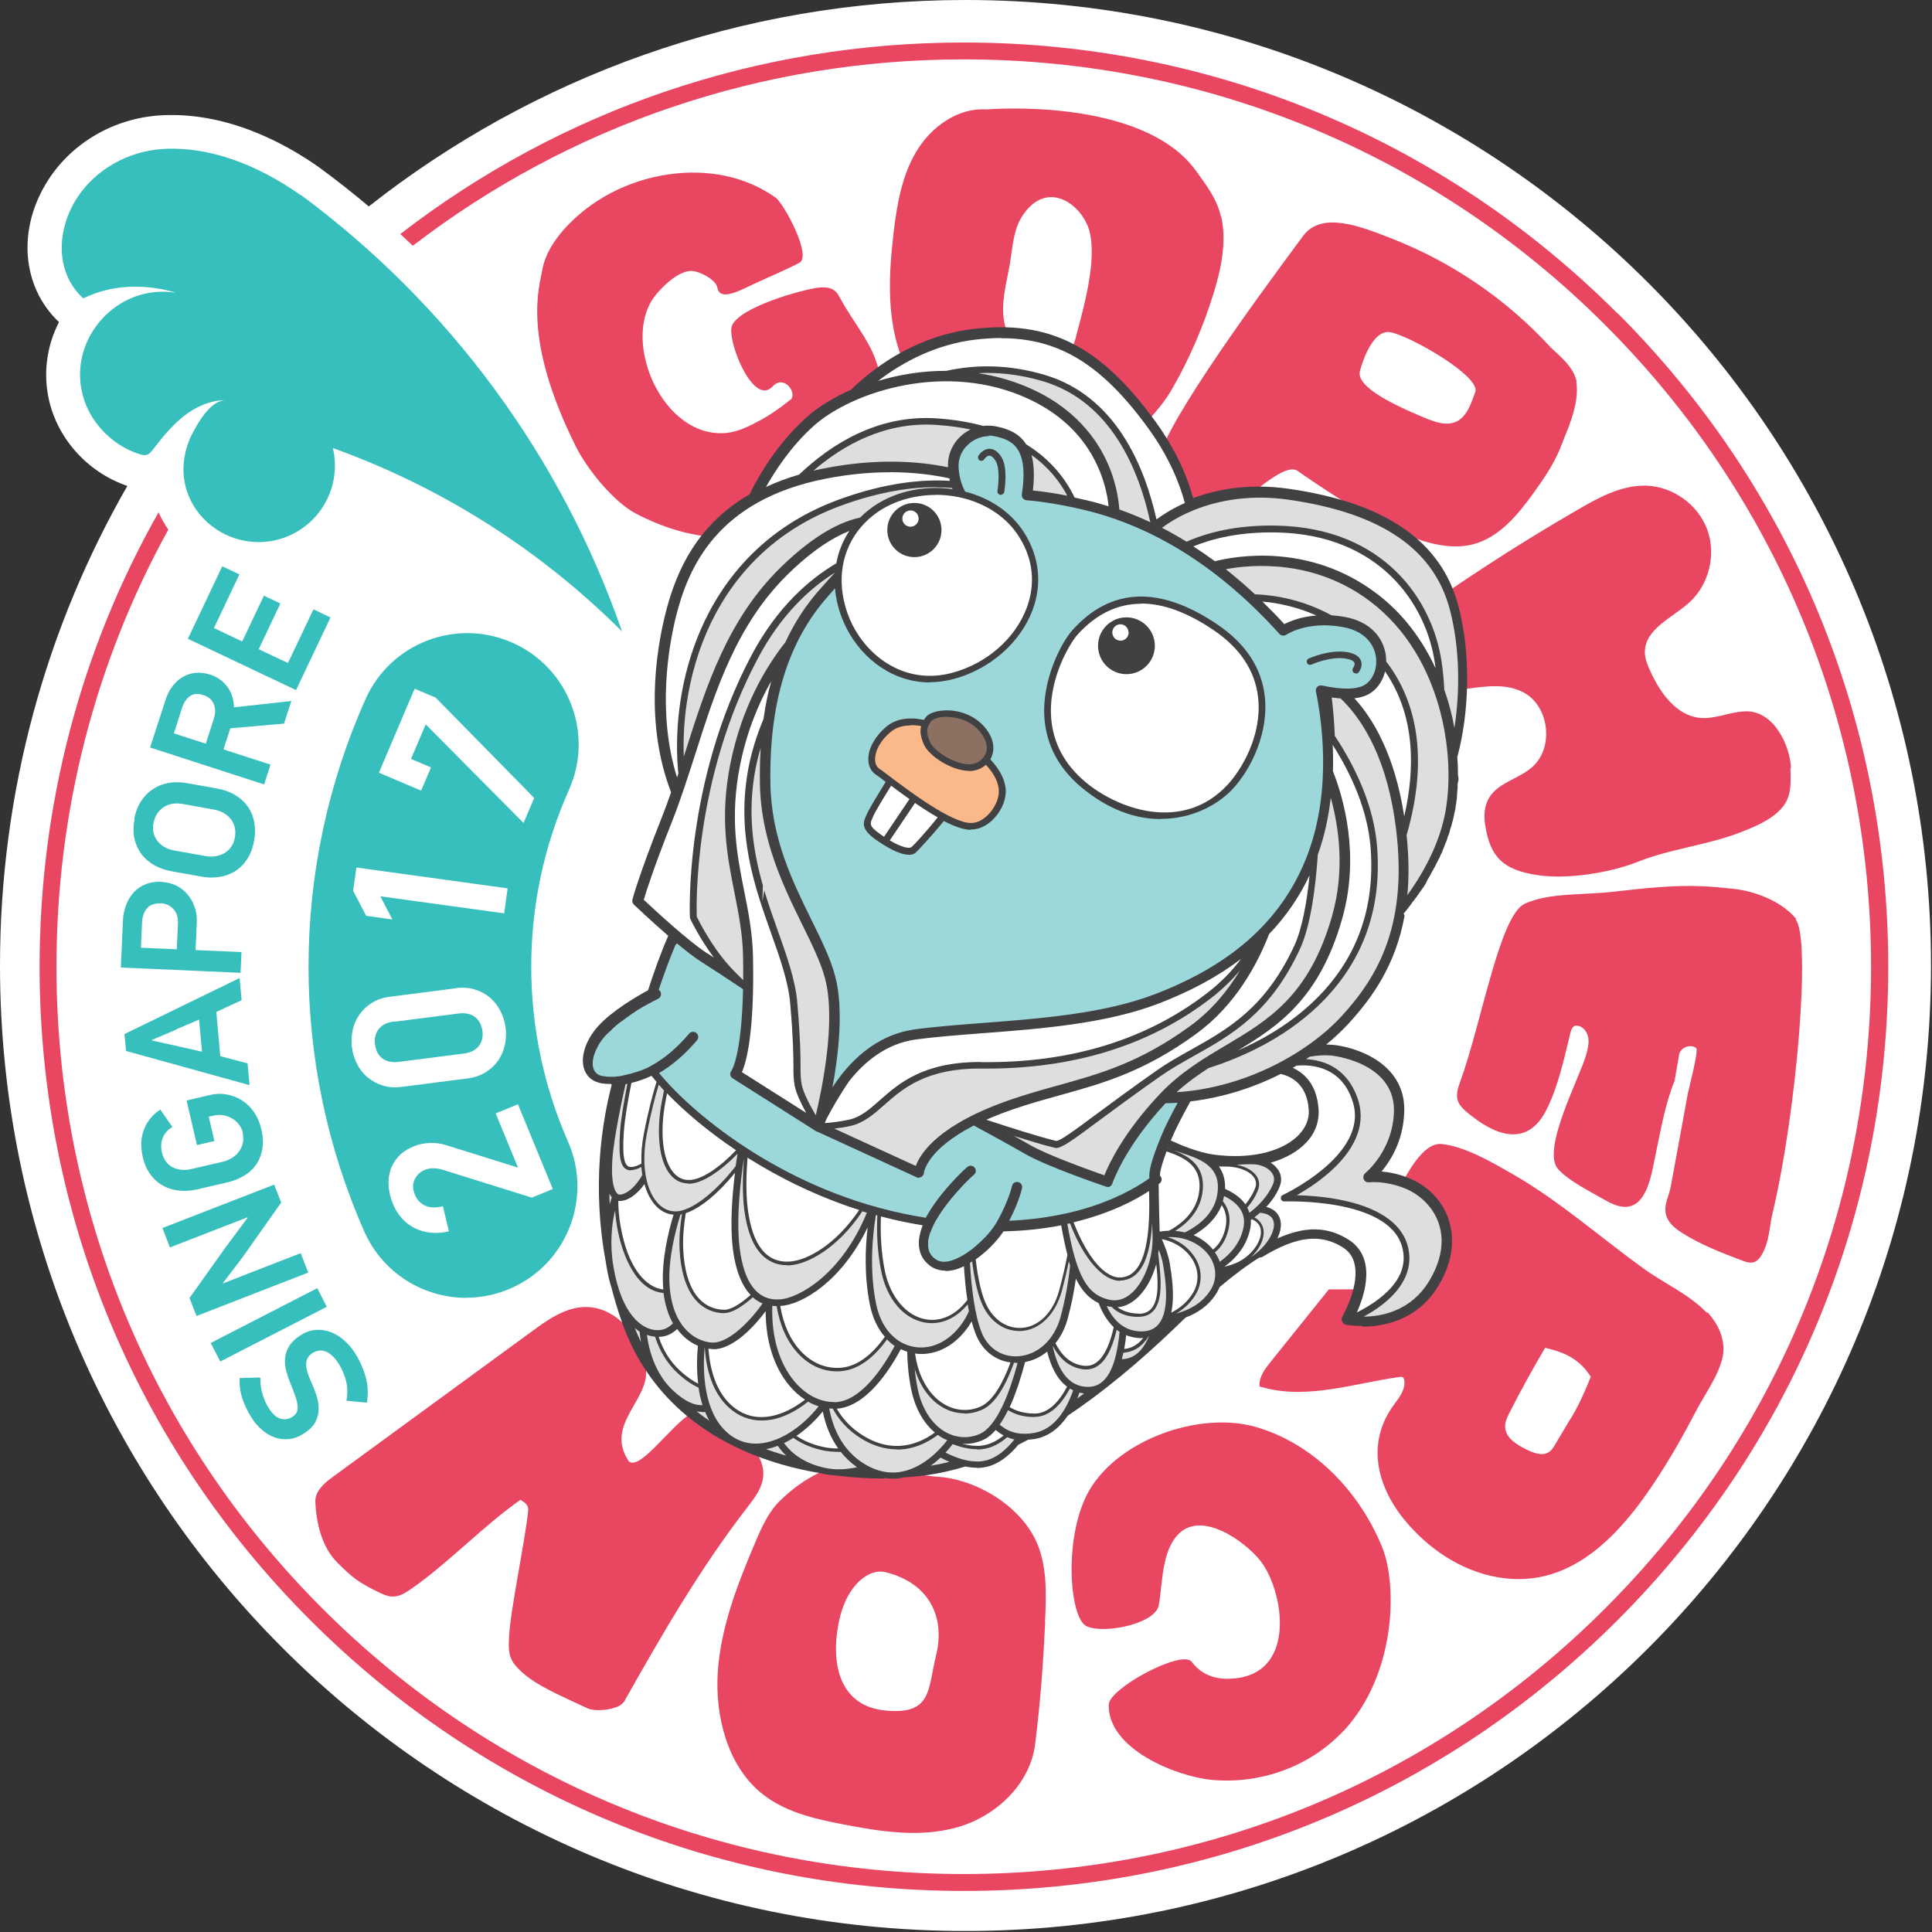 <svg xmlns="http://www.w3.org/2000/svg" fill-rule="evenodd" viewBox="0 0 2040 2040">
  <rect x="0" y="0" width="2040" height="2040" fill="#333333" stroke="none"/>
  <path fill="#fff" d="M389.38 217.98C562.8 81.45 781.63 0 1019.48 0c563.03 0 1019.46 456.43 1019.46 1019.47S1582.5 2038.94 1019.47 2038.94 0 1582.5 0 1019.47c0-184.3 48.9-357.2 134.46-506.4-43.1-14.6-75.87-52.02-83.77-95.75-4.8-26.5-.6-53.52 11.6-77.2-39.6-37.44-44.4-98.86-11.3-150.18 25.4-39.45 69.4-64.9 117.8-68.1 69-4.3 130.6 28.2 168.7 55.25l.5.4c17.6 12.9 34.7 26.4 51.3 40.4z"/>
  <path fill="#e94661" d="M1707.66 330.7c-184.32-184.3-429.4-285.82-690.05-285.82-218 0-425.1 71.08-594.9 202.22 4.4 4.1 8.8 8.22 13.2 12.38C602.1 131.88 804.5 62.7 1017.6 62.7c255.9 0 496.5 99.65 677.45 280.6 180.96 180.96 280.6 421.55 280.6 677.45 0 255.9-99.64 496.5-280.6 677.45-180.95 180.96-421.54 280.6-677.44 280.6-255.9 0-496.5-99.64-677.4-280.6-180.9-180.95-280.6-421.54-280.6-677.45 0-164.03 41-321.75 118.1-461.52-4-5.72-7.4-11.84-10.3-18.25-82 144.74-125.6 308.9-125.6 479.77 0 260.67 101.5 505.74 285.9 690.05 184.3 184.33 429.4 285.84 690.1 285.84 260.7 0 505.8-101.5 690.1-285.84 184.3-184.3 285.9-429.38 285.9-690.05 0-260.66-101.5-505.73-285.8-690.05h-.3zm-604.24 1381.87c1.4-29.2 2.5-59.92-9.65-85.86-17.73-37.8-64.03-64.9-103.42-67.4-39.95-2.5-86.34-22.7-125.54-4.1-15.1 7.2-28.5 17.2-40.9 29.1-12.4 11.9-19.8 28.6-26.7 44.9-18.4 43.5-36.1 88.6-39.3 136.1-3.1 47.5 10.6 98.6 45.3 127.5 24.5 20.3 56 27.5 86.4 33.4 40 7.8 81.7 14.4 121.2 3.2 39.6-11.1 76.8-44.4 82.2-88 5.6-45 8.4-83.3 10.6-128.5l-.1-.3zm314.45 115.74c-35.34 37.5-87.78 55.9-138.84 51-36.93-3.6-109.67-32.6-108.3-79.5.5-17.2 77.55-58.5 87.57-45.1 13.94 18.6 34 18.8 46.44 17.4 65.42-7.1 50.2-94.4 25.6-124.7-16.5-20.3-61-52.2-85.54-28-18.5 18.2-16.98 51.9-21.27 75.6-3.58 19.7-58.24 30.7-76.2 22.1-17.94-8.6-24.08-90.3.13-138.4 28.6-56.8 117.3-89.5 178.48-72 61.18 17.6 109.64 68.2 133.56 127.2 16.1 39.7 14.82 134.9-41.63 194.7v-.3zm-429.27-81.4c9.1-37.5-5.58-75.2-54.18-87-15.24-3.6-40.58 11-49.04 54.5-8.47 43.6 1.68 87.6 50.26 91.8 48.58 4.3 43.86-21.8 52.96-59.3zM658.3 1798c39.98-71.08 80.9-141.86 130.75-206.34 7.6-9.84 15.73-20.3 16.83-32.67 1.65-18.6-12.65-34.3-25.9-47.3-9.32-9.2-24.47-26.2-37.4-24.3-5.7.8-7.75 1.7-12.66 4.8-22.32 13.7-54.9 62-66.2 50.5-25.6-38.9 23.04-64.8 18.25-98.1-4.8-33.3-31.95-65.9-65.52-64.5-20.15.9-37.73 13.2-54 25.1l-210.8 154.1c-9.06 6.6-19.1 15.1-18.66 26.4.9 22.6 6.9 47.7 22.8 63.8 15.9 16.1 22.9 21.4 43.3 31.4 5.2 2.5 10.6 5.1 16.4 4.9 7.1-.2 13.4-4.4 19.3-8.5 38.1-26.5 76.9-67.3 115-93.8-.1 1.4 8.7 3.1 7.9 11.7-3.1 31.9-19.4 106.6-20.3 135.8-.3 7.1-.4 14.6 2.6 21 2.2 4.9 6.1 8.8 9.9 12.5 16 15.5 45.5 27.5 70.5 39.3 9.8 4.6 33.9.6 37.7-6.2l.2.4zm1143.73-412c-18.4-19.34-45.44-31.17-67-46.8-22.5-16.33-44.2-33.7-66.32-50.56-22.7-17.32-45.9-34.18-70.8-48.48-21.5-12.37-50.5-29.5-75.5-32.18-21-2.25-38.8 35.7-47.3 51.17-4.5 8.3-21.9 35.8-17.1 45.57.9 1.76 2.4 3.07 3.9 4.3 6.6 5.32 59.9 33.4 47.2 43.47-12.3 9.7-73 8.9-106 9 0 0-37.9 47.1-62 77.2-5.9 7.4-12.2 16-11.1 25.4l5.7 1.4c46.1 12.2 96.1-5.3 141.9-11.5 1.3-.2 2.8-.3 3.8.5.8.6 1.1 1.7 1.3 2.7 1.7 9.3-4.8 18-10.5 25.6-29 38.9-19.6 84.1 9.6 120.6 25 31.1 60.1 55.1 99.4 62 83.1 14.7 137.8-54.6 177-117.7 11.8-18.9 22.5-38.4 32.8-58.1 9.1-17.4 23.8-37.4 27.9-56.7 3.7-17-4.2-34.8-16.2-47.4l-.6.5zm-145.48 115l-14.66 24.56c-1.6 2.7-3.3 5.45-5.8 7.3-7 5.16-16.8 1.43-24.5-2.42-10.2-5.02-21.7-12.08-22.3-23.38-.3-5.5 2.2-10.68 4.7-15.58 11.7-23.17 24.3-45.96 37.5-68.33 21.3 4.9 36.5 12.1 48.2 30.6-13.2 33.7-23.3 47.26-23.3 47.26h.1zm239.5-530.08c16.44 19.73.83 204.43-24.3 309.52-3.66 15.27-3.25 30.53-11.54 44.48-2.6 4.42-5.9 8.28-11.5 8.28-3.4 0-6.8-1.25-10-2.5-21.8-8.3-43.7-16.7-63.3-29.35-7.3-4.72-14.6-10.75-16.5-19.66-2.1-9.9 3.5-19 5.2-28.5l9.3-50.7 8.8-47.9c1-5.2 11.7-45.7 8.8-47.9-6.2-4.8-16.8-.6-18.1 7.1.2-.5-4.8 27.6-4.6 27.1-10.5 25.8-14.9 53.7-20.7 80.8-3.8 17.5-8.5 54.3-33.3 52.6-7.4-.6-14.2-4.1-20.7-7.8-14.6-8.4-36.8-19.3-48.3-31.9-18.5-20.2 23.1-97.2 29.7-121.4 1.5-5.6 2.9-11.4 2.1-17.1-.9-5.7-4.6-11.4-10.2-12.8-5.6-1.4-7.4 1.9-8.8 7.6-6.7 27.1-12.5 55.7-25.2 80.9-20 39.7-53.4 28.6-84.8 1.9-3.7-3.2-7.2-6.8-8.8-11.4-2.2-6.6.2-13.8 2.6-20.4 22.8-62.6 41.5-176 68.4-187.8 26.9-11.8 60.5-8.7 94.2-12.6 31-3.5 62.2-7.1 93.4-5.7 11 .5 21.9 1.6 32.9 2.8 20.2 2.1 49.3 11.9 65.7 31.6l-.4.7zM1737 512.8h1.2c28 .8 54.7 19.9 64.4 46.2 9.8 26.3 2 58.2-18.7 77-18.1 16.4-47.1 28.1-47.1 52.5 0 7.1 2.8 13.9 5.8 20.3 10.5 22.93 27.5 46.93 52.6 49.23 16.5 1.52 32.4-6.93 49-6.93 29.1 0 45.8 36.08 46.9 59.62l-.6.5c1.1 23.5-.9 34-11.8 44.8-10.9 10.8-25.6 16.7-39.8 22.4-16.46 6.5-33.68 10.74-50.96 14.82l-6.9 1.64c-17.27 4.08-34.5 8.3-50.95 14.83-30.3 12-75.2 19.2-107.4 14.2-34.7-5.4-49.2-18.1-54.5-52.8-1.5-9.6-1-19.9 3.9-28.3 9.3-16.1 30.6-20.1 44.9-32.1 24.4-20.3 19.3-65.5-8.9-79.9-35.4-18.2-81.7 11-117-7.2-20.9-10.7-30.4-34.7-22-56.7 63.7-46.8 129.8-90 198.2-129.5 21.4-12.4 44.4-24.7 69.1-24.6h.6zm-72.2-109.55c-2.8-16.98-23.1-31.67-27.6-36.58-46.2-50.46-104.2-90.1-168-114.9-31.2-12.12-73.2-29.54-93.2-2.68-57.4 77.2-157.8 215.3-153.6 244.2 4.2 28.9 62.3 55 87.4 36.5 25-18.5 49.1-40.5 60.6-32.4 11.4 8 75.1 52.4 115.4 67.9 22.2 8.6 46.6 15.4 69.7 9.4 27.9-7.3 47.6-31.6 64.4-55 11.5-16.1 22.7-32.6 29.4-51.2 3.9-11.1 19.1-40.8 15.1-65.6l.4.3zM819 208.68c-33.05-23.4-73.18-30.13-112.4-24.64-42.5 5.94-83.22 26.5-111.67 58.86-10.32 11.76-19.45 26.13-22.23 41.76-3.34 18.8-21.7 72.32 35.25 186.63 11.97 24 39.9 58.7 63.68 71.1 47.4 24.7 86 27.7 121.86 24.2 24.9-2.5 56.3-19.3 77.8-31.8 21.2-12.3 37.2-34 49.2-56 16-29.4 13.3-59.6 7.4-87.4-5.9-27.8-26.7-50.5-40.2-75.5-3.5-6.4-6.9-15.5-28-11.5-24.7 4.7-85.8 23.4-87.5 42.5-1.8 20 24.2 81.8 43.6 61.2 12.1-13 25.4 6.3 19.7 13.2 0 0-15.9 13.3-31 21.5-11.9 6.5-24.3 13.1-37.8 14.4-66.7 6-110.5-95.9-76.3-143.1 7.9-10.9 27.2-29.7 41.4-27.9 8.3 1 24.2 9.3 25.7 17.6 2.7 15 24.4 2.6 39.5-4.4 15.7-7.3 33.6-14.8 47.1-21.9 13.5-7.2-16.4-62.8-25.5-69.2l.4.3zm470.15 19.95c-3.9-18.12-15.4-33.13-26.24-48.17-56.9-79-221.2-64.9-221.2-64.9-30.1-2.08-58.3 18.17-73.9 44.04-15.6 25.86-20.8 56.54-24.3 86.53-4.9 41.8-7.2 85.17 6.2 125.1 13.4 39.95 45.3 76.05 86.8 83.35 0 0 140.7 25.8 171.1-5.78 11.5-11.97 22.3-24.5 30.5-38.94 17.9-31.36 32.3-64.66 43-99.12 8.3-26.58 14.3-54.9 8.4-82.1h-.3zm220.8 214.84c-35.16-14.28-80.1-34.9-73.75-52.58 0 0 11.17-43.9 32.05-40.1 20.87 3.9 95.9 46.9 89.47 63.3-6.43 16.4-12.63 43.5-47.78 29.2v.1zm-373.46-89c-2.7 9.95-6.3 21.06-15.6 25.55-6.8 3.26-14.8 2.02-22 .07-8.1-2.2-16.1-5.3-22.6-10.6-12.7-10.5-17.4-28.1-17.1-44.5.3-16.5 4.9-32.5 7.5-48.7 2.6-16.3 3.5-33.6 12.3-47.5 26.1-41 63.7-12.9 71.3 15 8.2 30.6-5.7 80-13.9 110.6h.1z"/>
  <path fill="#36bfbd" d="M274.93 1455.22c-.1 6.4.72 12.26 2.46 17.6 1.7 5.36 3.8 9.98 6.3 13.87 4.1 6.5 8.4 10.3 12.8 11.4 4.3 1.1 8.4.4 12.2-2 2.2-1.5 3.8-3.1 4.7-5 .8-1.9 1.1-4.3.8-7.1-.3-2.9-1.1-6.1-2.4-9.9-1.3-3.8-3-8.2-5.1-13.3-1.8-4.4-3.2-8.8-4.5-13.3-1.2-4.5-1.6-9-1.2-13.4.4-4.5 1.9-8.7 4.4-12.8 2.5-4.1 6.5-7.9 12-11.4 5.2-3.3 10.5-5.2 15.9-5.6 5.4-.4 10.6.3 15.7 2.2 5.1 1.9 9.9 4.8 14.4 8.8 4.5 4 8.5 8.6 11.9 14.1 4.4 7 8 14.9 10.6 23.7 2.6 8.7 3.1 18.1 1.5 28l-21.6-2.1c1.4-7.4 1.2-14.3-.4-20.9-1.7-6.6-4.4-12.8-8.2-18.8-3.8-5.9-8.1-10-12.8-12-4.8-2.1-9.6-1.6-14.4 1.4-4.3 2.7-6.5 6.4-6.7 11-.2 4.6 1.3 10.5 4.5 17.7 2.3 5 4.3 10 6.1 15.2 1.7 5.1 2.6 10.1 2.6 15s-1.2 9.5-3.5 14c-2.4 4.4-6.5 8.5-12.5 12.3-5.3 3.3-10.6 5.3-15.9 5.7-5.2.4-10.3-.2-15-2-4.7-1.8-9.2-4.4-13.2-8-4.1-3.6-7.6-7.6-10.5-12.2-4.4-6.9-7.7-13.8-10-20.7-2.3-7-3.2-14.2-2.9-21.6l21.2-.6.7.7zm70.12-75.46h.14l-112.6 57.87-10.1-19.57L335 1360.2l10.05 19.56zm-48.26-109.83L256 1327.7l-20.56 26.9.36.4 81.7-31.77 7.96 20.5-117.95 45.83-7.4-18.98 37.4-52.55 24.1-32.38-.5-.2-81.7 31.73-7.9-20.5 118-45.82 7.4 18.98-.1.1zm195.5 100.47c-45.2 0-88.3-26.2-107.7-70.18-78.9-178.8-78.4-383.65 1.4-562.03 26.5-59.4 96.1-85.9 155.4-59.4 59.3 26.5 85.9 96.1 59.3 155.4-52.7 117.7-53 252.9-1 371 26.2 59.4-.7 128.9-60.2 155.1-15.5 6.8-31.6 10-47.5 10l.2.1zm-18.1-70.36c-6.5 1.67-12.8 2.2-18.9 1.62-6.1-.58-11.8-2.14-17-4.67-5.3-2.6-9.9-6-13.8-10.4-4-4.4-7.1-9.4-9.4-14.9-2.6-6.3-4.2-12.5-4.7-18.7-.5-6.2.1-11.9 1.8-17.3s4.6-10.3 8.6-14.6c4-4.4 9.4-7.9 16.1-10.7 5-2.1 10.5-3.2 16.4-3.5 5.9-.3 11.7.4 17.3 2.1l76.4 23.9-23.6-57.2 23.5-9.7 36.8 89.5-22.1 9.1L467 1235c-7-2-13.13-1.9-18.4.3-4.73 1.9-8.3 5.2-10.7 9.9-2.4 4.7-2.3 10.2.3 16.6 2.2 5.27 5.8 9.03 10.9 11.3 5.1 2.23 11.3 2.44 18.58.6l6.2 26 .34.34zM256.7 1196.9c-.8-3.6-2.3-6.7-4.3-9.4-2.1-2.7-4.5-4.9-7.3-6.5-2.8-1.7-5.9-2.8-9.3-3.4-3.4-.6-6.7-.5-10 .3l-5.4 1.2 6 25.7-18.4 4.3-11-47.1 24.2-5.7c6.4-1.5 12.5-1.7 18.4-.6 5.9 1.1 11.3 3.2 16.2 6.4 4.9 3.2 9.1 7.3 12.6 12.5s6 11 7.5 17.5c1.8 7.8 2.2 14.8 1.1 21.1-1.1 6.3-3.3 11.8-6.6 16.6-3.3 4.7-7.6 8.7-12.9 11.8-5.3 3.1-11.3 5.5-17.9 7l-31.5 7.3c-6.2 1.4-12.3 1.8-18.4 1.3-6.1-.5-11.8-2.2-16.9-4.9-5.2-2.7-9.7-6.6-13.6-11.7-3.9-5.1-6.7-11.5-8.5-19.1-2.5-10.9-2-20.6 1.5-29.3s9.2-15.5 17.1-20.6l12.7 18.3c-4.5 2.7-7.8 6.3-9.9 11-2.1 4.6-2.5 10-1.1 16 1 4.1 2.5 7.5 4.6 10.1 2.1 2.6 4.6 4.6 7.4 5.9 2.8 1.3 5.9 2.1 9.2 2.3 3.3.2 6.5 0 9.7-.8l33.3-7.7c3.3-.8 6.4-2.1 9.4-3.8 2.9-1.8 5.4-3.9 7.4-6.5s3.43-5.6 4.3-8.9c.83-3.4.8-7.1-.2-11.3l.6.7zm224.62-153.54c7.36-.95 14.12-.44 20.28 1.5 6.17 1.92 11.5 4.82 15.96 8.68 4.46 3.87 8.1 8.58 10.92 14.13 2.82 5.56 4.62 11.4 5.4 17.53.8 6.13.52 12.2-.8 18.2-1.34 6.02-3.68 11.46-7.03 16.33-3.34 4.87-7.75 9.02-13.23 12.45-5.48 3.43-11.9 5.6-19.25 6.55l-69.18 8.9c-7.5.95-14.3.46-20.4-1.48-6.1-1.94-11.4-4.85-16-8.7-4.6-3.86-8.2-8.52-11-14-2.8-5.5-4.6-11.3-5.4-17.42-.8-6.12-.5-12.23.8-18.32 1.3-6 3.7-11.5 7.1-16.4 3.4-4.9 7.8-9 13.2-12.4 5.4-3.4 11.8-5.6 19.3-6.5l69.2-8.9.1-.1zM255.4 1056l-27 12.5 4.2 46.7 28.8 7.6 2.1 23-130.4-36.1-1.7-17.8 121.6-59.2 2.1 23.1.3.2zm160.7 22.6c-7.4.95-12.8 3.63-16.2 8.04-3.5 4.4-4.8 9.83-3.9 16.27.8 6.5 3.4 11.4 7.8 14.7 4.4 3.3 10.3 4.5 17.7 3.6l67.8-8.7c7.4-.9 12.8-3.6 16.2-7.9 3.4-4.3 4.7-9.7 3.9-16.1-.9-6.4-3.5-11.3-7.9-14.7-4.5-3.4-10.4-4.6-17.7-3.6l-67.9 8.7.2-.3zm-230.5 8.8l-25.2 10.7v.5l26.1 5.8 26.8 6.1-3.1-33.9-24.8 10.6.2.2zm-14.1-156c5 .2 9.8 1.4 14.4 3.6 4.5 2.2 8.4 5.2 11.7 9 3.3 3.7 6 8.2 7.8 13.4 1.9 5.2 2.7 10.8 2.4 17l-1.3 28.8 48.5 2.1-1 21.9-126.4-5.6 2.2-49.2c.2-6 1.3-11.5 3.3-16.6 1.9-5.2 4.6-9.6 8-13.4 3.4-3.8 7.7-6.7 12.7-8.7 5-2.1 10.8-2.9 17.4-2.6l.3.3zm-1.5 22.5c-6.6-.3-11.5 1.4-14.7 5.1-3.3 3.7-5 8.7-5.3 15l-1.2 26.7 37.9 1.7 1.2-27.4c.3-6.5-1.4-11.5-5-15.3-3.6-3.8-8-5.7-13-6l.1.2zm362.37 10.48L536 938l-159.7-22-3.4 24.58L386.6 967l27.7 3.84-12.7-24.44 130.77 17.98v.02h.12l-.2-.02zM141.7 865c1.28-7.17 3.63-13.4 7.04-18.7 3.4-5.3 7.56-9.6 12.46-12.9 4.97-3.3 10.5-5.54 16.67-6.65 6.18-1.1 12.66-1.06 19.46.15l31.85 5.7c7.28 1.3 13.65 3.6 19.1 6.9 5.45 3.24 9.87 7.26 13.26 12.05 3.4 4.8 5.68 10.26 6.87 16.38 1.2 6.14 1.2 12.7-.1 19.75-1.4 7.77-3.9 14.34-7.5 19.73-3.6 5.4-7.9 9.6-12.9 12.7-5 3.1-10.6 5-16.6 5.9-6 .9-12.2.8-18.6-.4l-31.8-5.7c-6.2-1.1-12-3.1-17.4-6-5.3-2.9-9.9-6.7-13.6-11.3-3.6-4.6-6.2-10-7.8-16.3-1.5-6.3-1.5-13.3-.1-21.1l-.3-.2zm20.4 3.73c-.76 4.2-.7 7.94.2 11.24.9 3.32 2.37 6.2 4.45 8.68 2.08 2.47 4.58 4.5 7.5 6.07 2.92 1.57 6 2.64 9.2 3.22l33.48 5.98c3.46.62 6.86.7 10.2.25 3.35-.45 6.46-1.47 9.32-3.06 2.87-1.6 5.33-3.7 7.36-6.5 2.1-2.8 3.5-6.2 4.2-10.4.7-3.9.6-7.4-.2-10.7-.8-3.3-2.2-6.2-4.2-8.8-2-2.5-4.5-4.6-7.5-6.3-3.1-1.7-6.5-2.9-10.3-3.6l-33.5-6c-3.5-.6-7-.6-10.3-.1-3.3.6-6.3 1.7-9 3.4s-5 4-6.9 6.8c-1.9 2.8-3.2 6.2-3.9 10l-.1-.1zm402-26.2l-11.3 26.43-103.3-104.08-15.5 36.47 21.1 8.97-10.4 24.53-44.6-18.95 37.7-88.7 22.2 9.42 104 105.9h.1zM299.62 764.1l-56.4 4.9-7.25 22.3 49.63 16.06-6.7 20.93-120.4-39 16.6-51.2c1.7-5.1 4-9.6 7.1-13.6 3.1-4 6.6-7.2 10.7-9.6 4-2.4 8.5-3.9 13.5-4.4 5-.5 10.1.1 15.4 1.8 7.7 2.5 13.8 6.8 18.2 12.8 4.4 6 6.8 13.3 7.1 21.8l60.5-6.7-7.6 23.5-.37.4zm-85.1-30.2c-5.68-1.83-10.35-1.43-14.03 1.2-3.7 2.64-6.4 6.73-8.2 12.26l-8.7 27 33.7 10.9 8.5-26.3c1.8-5.65 1.8-10.78 0-15.38-1.8-4.67-5.6-7.9-11.2-9.7l-.1.02zm98.16-5.2l-114.3-54.2 36.3-76.55 18.1 8.57-26.9 56.67 29.9 14.1 22.9-48.3 17.4 8.2-22.9 48.3 30.9 14.6 26.9-56.7 18 8.6-36.3 76.5v.2zm-75.06-306.1c-15.94 0-31.28 7.1-43.82 17-12.57 10-22.7 22.6-32.5 35.3-1.68 2.1-3.52 4.4-6.12 5.3-.82.2-1.67.4-2.52.4-1.83 0-3.7-.6-5.48-1.1-30.77-9.9-55.47-36.7-61.27-68.7-9.7-53.6 33.3-102.8 85.8-102.8 4.7 0 9.4.4 14.1 1.2 0 0-18.2-6.5-43.1-6.5-16.4 0-35.8 2.9-54.7 12.4-30.6-27.8-27.9-73.2-6.8-105.9 19.7-30.53 54.3-49.5 90.3-51.86 3.5-.24 6.9-.34 10.4-.34h.6c48.5.17 96.1 21.58 135 49.1l.1-.3c156.1 115.3 275.1 276.1 339.2 461-85-85-188.7-151.7-305.3-193.7 1.9 8.2 2.6 16.7 1.8 25.5-3.6 42.1-38.9 73.8-80.3 73.8-2.3 0-4.7-.1-7-.3-31.3-2.7-59.4-24.1-68.9-54.3-6.7-21.2-3.1-43.5 7.4-62.7 6.1-11.2 18.7-32.5 33.7-32.5h-.1z"/>
  <path fill="#414143" d="M1483.1 966.9c-9.48 51.92-33.8 86.12-58.7 113.4-7.33 8-15.4 15.56-24.06 22.62 2.02.03 4.07.1 6.15.27 21.5 1.6 77.3 17.4 76.3 69.7-.1 3.7-.4 7.3-.8 10.8-3 24.9-14.5 42.9-23.2 53.3 7.3.6 16.9 2.3 27.5 6.4 20.7 8 36.5 24 43.3 44.1 2 6.1 3.6 13.8 3.6 22.7.1 13.4-3.5 29.7-14.9 48.3-22.2 36.3-58.4 42.3-79.8 42.3l.2-.6c-10.3 0-17.2-1.4-17.4-1.4-1.5-.4-2.8-1.3-3.6-2.6l-.6-1c-.7-1.6-.6-3.4.3-4.9.2-.5 23.6-41 9.3-64.5-2.1-3.3-4.9-6.2-8.7-8.6-23.5-14.9-48.9-12-84.9 9.9-1 .6-2.1.8-3.2.7-13.3 8.2-27.3 18.8-42.1 31.2-.9 2.1-1.9 4.2-3.1 6.2-8.4 13.7-20.7 21.5-32.7 25.9-3.4 3.2-6.8 6.5-10.2 9.8-39.6 38.1-77.8 69.5-114.4 94-9.3 13.7-20.8 22-34.4 24.5-2.6.3-5 .6-7.4.8-3.5 1.9-7 3.7-10.4 5.4-9.5 11.5-22.8 22.7-39.2 24.2-1.5.2-3 .2-4.5.2l-.1-.2c-4.1 0-8.1-.5-12.1-1.3-13.5 4.1-26.7 7.1-39.7 9-7.4 1-15.7 1.9-24.6 2.4-4.3 1-8.5 1.5-12.9 1.5l-.1-.2c-2.8 0-5.7-.2-8.6-.6h-.2l.6.6c-16.6 0-34.6-1-53.3-3.5-3.9-.2-7.8-.7-11.6-1.6l-1.7-.4c-18.1-3-36.5-7.3-54.7-13.4-77.6-25.8-131.6-76.6-156-146.9-4.2-11.9-7.7-23.7-10.7-35.3-2.3-7.3-4.1-14.9-5.3-22.4l-.9-5.6c-14.7-79.1-4.2-146.3 6.4-187h-.5l-.2-.5c-4 0-7.2-.3-9.4-.6-9.3-1.4-16-6.5-18.9-14.6-4.6-12.8 1.3-31.3 14.8-46.1 14.8-16.2 40.2-31 52.5-37.7 5.8-18 13-38.4 21.3-57.5-18.3-15.8-35.2-31.9-36.3-33-1.4-1.3-2-3.3-1.5-5.2.2-1 6.5-25 31.3-87.5 3.3-8.5 6.5-17 9.5-25.8-27.7-72-16.2-147.7-5.9-188.9 9.3-37.3 23.9-66.8 44.8-90.2 12.4-13.9 27.1-25.8 44.1-35.6 2.3-5 22.7-47.9 59.9-81.2 11.7-10.5 27.9-20.7 47-29.1 30.2-29.6 74.9-57.6 128.2-64.1 80.9-10 135.2 17.5 193.5 97.8 21.5 29.8 33.4 57.6 39.7 80.7 24.7-9.3 58.8-16 101.5-9.8 102.4 14.9 160.8 55.5 178.7 124.3 13.9 53.4 10.6 114.9-1.3 158.8.5 6.5.7 12.8.7 19 .8 3.4.7 6.2-.2 8.2v.3l-.1.4v.3l-.1.3v4.4l-.1.9v.1l-.1.3v1l-.1.9v.6l-.1.4v.2l-.1.1v1.1l-.1.9v1.2l-.1.9v1.2l-.1.9v.2l-.1.2v.6l-.1.8v.1l-.1.1-.1.9v.1l-.1.5-.1.2v.2c-.1.3-.1.6-.1.9v.7l-.1.3v.2c-.1.3-.1.6-.2.9v.1l-.1.1v.3l-.1.4v.2l-.1.9v.5l-.1.6v.1l-.2.9v.2l-.2.9v.1l-.1.4v.3l-.1.1v.1l-.2.8v.1l-.1.4-.1.4v.1l-.2.8v.2l-.1.3-.1.5v.1l-.2.9v.2l-.1.8h-.1l-.1.6-.1.2v.2l-.2.8v.1l-.1.4-.1.3v.2l-.2.8v.2l-.1.3-.1.4v.1l-.2.8v.05l-.1.1-.1.2-.2.6-.2.9v.2l-.1.3-.1.3v.32l-.1.2-.1.5-.1.1v.1c-.1.3-.17.6-.2.8v.1l-.1.2-.1.5-.1.2-.08.1-.04.2-.05.2-.1.4-.1.1v.1c-.1.3-.2.6-.27.9l-.1.1-.2.6-.1.1v.1l-.05.2-.1.3-.1.3v.4l-.1.2-.14.6v.2l-.3.83v.3l-.13.4-.1.24v.2l-.1.2-.2.4-.1.2v.1l-.3.9v.1l-.2.5-.1.2-.1.1-.1.2-.1.3-.1.3-.1.14v.2l-.2.7-.3.8v.2l-.1.3-.1.3v.2l-.1.2-.1.2-.15.46-.1.1v.1l-.3.84v.1l-.1.2-.2.5-.05.2-.1.1-.1.2-.1.27-.1.3-.1.2-.1.1-.3.8h-.03l-.25.6v.2l-.06.1-.1.3-.1.3-.05.2-.1.1-.1.2-.2.5v.17l-.3.8-.07.1-.1.2-.1.4-.1.2-.1.1v.1l-.1.2-.1.4-.1.1v.04c-.1.2-.2.5-.4.8v.1l-.2.5-.1.2v.1l-.1.1-.1.3-.1.3v.17l-.04.1v.2l-.2.6-.4.8v.1l-.1.1-.2.33-.1.2-.1.1-.1.1-.1.2-.2.4-.1.2-.4.8v.1l-.2.5-.1.2v.36l-.1.2-.2.3-.1.14-.04.1-.7 1.6-.1.1-.1.1-.2.3-.1.2-.1.2-.1.1-.1.2-.2.5v.1l-.4.8-.1.1-.2.4-.1.2-.07.1v.2l-.1.2-.2.4v.12h-.1l-.4.8h-.1l-.3.6v.1l-.1.1v.1l-.2.3-.1.3-.1.18-.1.1v.1l-.3.5v.1l-.4.8v.1l-.1.1-.2.4-.1.2-.1.1-.05.1-.1.2-.2.4-.1.1c-.1.2-.3.5-.4.7l-.1.1-.3.5-.1.1v.1l-.03.1-.1.2-.2.3-.1.2v.1l-.8 1.5h-.05v.1l-.2.3-.15.2-.07.1-.08.1-.1.2-.2.4v.1l-.4.8v.17l-.3.4-.1.2v.1l-.1.1-.1.26-.2.34-.1.1h-.08l-.8 1.46h-.1l-.04.1-.2.3-.1.3-.07.1v.1l-.1.16-.3.5-.4.75h-.2l-.2.4-.1.2v.3l-.1.2-.2.4-.04.1-.4.7-.36.56-.1.2v.2l-.1.3-.2.3v.2l-.9 1.4v.07l-.24.4-.1.2v.1l-.1.07-.1.2-.3.4h-.07l-.4.7-.6.9-.1.15-.1.2-.16.2-.4.6-.1.1-.1.02-.4.6-.2.2-.1.1-.1.2c-.2.3-.4.6-.5.9l-.1.1-.1.1-.3.5-.2.2-.1.1-.1.1-.6.8v.1l-.1.2-.3.35-.2.3-.1.2-.03.1-.6.8-.03.1-.2.2-.2.3-.2.3-.16.2h-.1l-.5.8-.1.17-.1.1-.16.26-.3.4-.1.2-.44.7-.1.1-.1.1-.17.1-.1.2-.34.4-.1.2-.2.2-.3.4-.1.2-.1.1-.1.13-.1.1-.4.6v.1l-.2.2-.3.3-.16.2-.15.2-.1.1-.5.7-.1.1-.2.2-.2.2-.15.3-.1.2-.1.1-.5.7-.1.1-.1.2-.1.2-.2.2-.2.3-.1.1-.5.6v.1l-.1.14-.2.2-.1.2-.2.3-.2.2-.2.2-.3.4v.1l-.2.2-.12.2-.1.1-.2.25-.2.3-.2.3-.2.22-.1.1-.14.2-.1.1h-.1v.1l-.4.5-.3.4-.1.1-.04.1-2.3 2.9h-.07l-.1.04-.3.4-.5.5zm-130.95 167.13c-29.63 15-62.42 25.1-95.2 28.95-8.68 15.64-15.82 29.53-20.44 40.62l-.2.66c8.4 3.94 28.3 12.63 45.7 14.93 36.8 4.9 69.5-2.3 87.6-19.1 6.6-6.3 10.7-13.4 12-21.1.4-2.4.5-4.7.3-7.1-1.7-26.8-18.1-35.3-29.6-37.9z"/>
  <path fill="#9cd8d9" d="M714.77 996.08c9.4 7.85 18.58 15 25.62 19.43 13.1 8.3 31.4 20.4 44.2 29-1.5 70.7-12.2 86-12.2 86-1 1.2-1.5 2.8-1.3 4.3.2 1.5 1.1 2.9 2.4 3.7l88.1 55.9c.5.4 1.1.6 1.8.7l105 48.2c.8.3 1.5.5 2.3.5l-.5-.4c.9 0 1.9-.3 2.8-.8 1.5-.9 2.5-2.6 2.6-4.3 0-.2 2.6-24.2 52.7-49.9 12.9 7 37.6 20.5 53.9 29.9 23.4 13.5 83 33.8 85.5 34.6.5.2 1.1.3 1.7.3v.3c.8 0 1.6-.2 2.4-.6 1.3-.6 2.2-1.7 2.7-3.1.1-.4 12.5-38 56.2-84.9 4.2 0 8.5-.2 12.8-.5-7.3 13.4-13.3 25.2-17.4 35.3-11.7 28.1-13.2 39.3-12.4 44.3-7.5 5.5-27.1 18.5-58.6 29.1-21.6 7.3-51.6 14.2-89.5 15.9 10.5-20.1 13.5-34 13.6-34.6.6-2.9-1.3-5.7-4.2-6.3-2.9-.6-5.8 1.2-6.4 4.1 0 .1-3.5 15.8-15.8 37.7l-.3.5c-2.5 4.2-5.8 8.8-9.7 13.2l-1 1.1-.4.4-.4.4-.4.5-.4.4-.2.2-.9.9c-1.3 1.3-2.6 2.6-3.9 3.8-1.2 1.2-2.5 2.3-3.9 3.5l-1.9 1.7-.7.6-1.1.9c-.4.4-.8.7-1.2 1l-.2.1-.1.1-1.8 1.3-1.4 1-1.8 1.2-.3.3-.4.3c-.3.2-.5.3-.7.4l-.3.2-.2.1c-1.6 1-3.1 1.9-4.7 2.7l-.1.1-.3.2c-1.1.6-2.3 1.1-3.4 1.6l-.3.2-.3.1-1.4.6c-.3.1-.6.2-.9.4-.7.3-1.4.5-2.1.7l-.2.1-.1.1c-.9.3-1.7.5-2.6.7l-.3.1c-.7.2-1.5.3-2.2.4-.7.1-1.4.2-2.1.2h-.4l-.2.1h-.9c-.6 0-1.2 0-1.8-.1l-.7-.1c-1.4-.2-2.8-.6-4-1.2l-.9-.5-.5-.3-.2-.1-.5-.3-.4-.3-.2-.1-.2-.1-.9-.7-.2-.1-.9-.9-.1-.1-.1-.1c-.4-.4-.7-.8-1.1-1.2l-.1-.1-.2-.3c-.2-.2-.3-.4-.5-.6-.3-.4-.6-.9-.8-1.3l-.3-.6h-.1l-.1-.1c-.7-1.3-1.2-2.8-1.5-4.4l-.3-1.7v-.3l-.1-.2v-6.2l.1-.1v-.7l.1-.2v-.5l.1-.4.1-.4.1-.4.1-.4v-.1l.1-.4.1-.2.1-.26v-.2l.1-.22.1-.2v-.3l.1-.2v-.2l.1-.2.1-.2v-.2l.1-.26v-.3l.1-.3v-.22l.1-.3.1-.2.1-.3.1-.26.1-.2.1-.3.1-.23.1-.2.1-.1.1-.3.1-.2.1-.27.1-.2.1-.2.1-.25.1-.3.1-.2.1-.3.1-.3.1-.23.1-.3.1-.2.1-.3.1-.2.1-.3.1-.2.2-.3.1-.2.1-.3.1-.2.1-.3.1-.2.1-.3.1-.2.2-.4v-.1l.2-.3v-.1l.2-.4 1.2-2.4.2-.4.1-.1.2-.4v-.1l.2-.4v-.1l.3-.4.02-.1.2-.4h.1l.2-.45h.1l.2-.43.3-.4c6.6-11.3 15.1-21.7 20.16-27.4 12.84-14.7 19-19.5 19.1-19.6 2.3-1.8 2.8-5.1 1-7.5-1.8-2.4-5.1-2.8-7.5-1.1-.2.2-6.8 5.3-20.7 21-7 8-16.6 20-23.5 32.9-4.1-.7-8.3-1.4-12.6-2.2-131.9-24.2-230.7-104.1-269-150.6 12.7-7.5 26.4-18.5 40.1-34.7 1.9-2.3 1.6-5.7-.7-7.6-2.3-1.9-5.7-1.6-7.6.6-13.3 15.7-26.4 26.2-38.5 33.05-.9.5-1.9 1.1-2.9 1.6l-1.7.9h.1c-.5.3-1.1.5-1.6.8l-1.6.7-1.6.7h-.1l-1.6.7h-.1l-.5.2-.6.2-.5.2-.6.2-.5.2v.04l-.5.14h-.2l-.5.2-.6.2-.5.1-.5.2-.5.2h-.1l-.45.1v.07l-.5.1-.5.2h.1l-.4.1h-.1l-.5.2-.4.1h-.1l-.5.1-.5.2-.5.17h-.1l-.5.12-.5.2-.5.16h-.1l-.47.1-.4.1h-.1l-.4.1-.1.03-.47.1-.4.1-.5.1h-.2l-.5.1-.2.1-.6.2-.2.1-.47.1h-.1l-.6.1h-.1l-.5.1-.1.1-.55.1-.1.1-.5.1h-.2l-.54.1-.1.1-.5.1-.2.1-.56.1h-.1l-.5.1h-.1l-.55.1h-.1l-.4.1h-.1l-.5.1h-.6l-.1.05h-.5l-.48.1h-.1l-.5.08h-.8l-.5.1-.5.1h-1l-.4.1h-5.5l-.1-.04h-1l-.4-.07h-1.1l-.3-.1h-.1l-.4-.1h-1l-.3-.1-.4-.1h-.1l-.24-.1h-.7l-.9-.2h-.3l-.47-.1-.4-.1c-.6-.2-1.2-.4-1.7-.6l-1.1-.5-.7-.43c-.3-.2-.6-.4-.9-.7l-.2-.1-.5-.4-.4-.4c-.34-.3-.6-.7-.9-1.1l-.24-.3c-.34-.5-.6-1-.9-1.6l-.3-.6-.1-.3-.2-.5c-.2-.6-.35-1.2-.5-1.9v-.2l-.1-.15-.15-1.2-.08-1c-.07-1.4 0-2.8.2-4.3.1-.8.2-1.5.4-2.3l.2-1 .5-1.9.05-.2.1-.2.2-.5.44-1.3.3-.7c.1-.2.2-.4.2-.7l.4-1 .1-.2.5-1.1.1-.3.4-.8 1.2-2.3.3-.6v-.1l.2-.3.2-.3.1-.2.5-.9.1-.1.1-.2.7-1.17c1-1.6 2.2-3.2 3.4-4.7l.8-1 .7-.8.2-.3.3-.3.5-.5.4-.47.1-.2.3-.3.2-.2.3-.3.2-.1.3-.3.2-.16.4-.4.4-.4.1-.1.3-.3.2-.1.3-.23.1-.2.3-.3.1-.1.5-.4.4-.4.1-.1.3-.3.2-.2.3-.22.2-.2.3-.3.1-.2.5-.4v-.1l.4-.4.2-.1.3-.3.1-.15.3-.3.1-.14.4-.3.1-.1.5-.4.1-.08.4-.4.1-.12.3-.26.2-.1.3-.3.2-.2.4-.3.1-.1.5-.5h.1l.4-.4.2-.1.4-.3.2-.2.3-.2.2-.2.4-.3.12-.1.5-.4.1-.1.4-.3.2-.1.3-.24.2-.2.4-.2.2-.1.4-.3.15-.1.6-.4.1-.1.4-.3.2-.1.3-.3.2-.15.4-.3.2-.1.4-.28.1-.1.55-.4.1-.1.4-.3.2-.2.33-.3.2-.1.3-.2.2-.2.4-.2.1-.1.5-.37.9-.6.2-.1.8-.6.1-.1.8-.6.1-.1.9-.6.2-.1.8-.6.1-.1.9-.5h.1l.8-.55.1-.1.8-.6.1-.03.8-.5v-.1l.8-.5.1-.1.4-.3.7-.4.4-.23.6-.4.4-.2.7-.5.3-.2 1-.5.25-.1.7-.5.3-.28.6-.3.4-.2.5-.32.4-.2.6-.3.3-.13.9-.5.3-.2.6-.3.35-.2.5-.3.4-.2.5-.3.36-.2.4-.3.4-.1.8-.4.4-.2.4-.2.4-.2.35-.2.4-.2.3-.2.4-.2.1-.1 1.1-.6 1-.5h.1l.6-.3c2.14-1.1 3.4-1.75 3.4-1.8 2.6-1.3 3.7-4.5 2.4-7.2-.4-.9-1.1-1.6-1.9-2.1 5.04-15.1 10.94-31.5 17.5-47zm304.42-476.9c-3.2-5.82-6.3-14.1-7-25-.6-9.77 3.1-18.76 10.6-25.32 6.1-5.4 13.9-8.34 21.6-8.34l-.6-.63c1.9 0 3.7.2 5.6.6 19.1 3.7 37.1 11.5 29.6 61.6-.2 1.4.2 2.9 1.1 4.1.9 1.1 2.3 1.9 3.8 2 18.5 1.6 38.1 4.9 59.8 10 74.9 17.6 144.7 61.8 207.3 131.2 1.8 1.9 4.6 2.3 6.8 1 7.4-4.5 28.2-14.3 61-8.1 18.1 3.4 30.3 13.9 33.6 28.8 2.7 12.3-1.6 25.2-10.3 31.4-8 5.7-24.4 6.1-46.3 1.3-1.8-.3-3.6.2-4.9 1.5-1.3 1.2-1.8 3.1-1.4 4.9 5.9 28.6 17.1 102.4-8.3 170.8-25.3 68.2-78.3 116.9-161.8 148.8-53.9 20.7-122 25.8-182 30.4-25.6 2-49.8 3.8-71.1 6.7-42.5 5.8-70.6 35.5-87.3 61.3 6.4-34.5 12-82.8 2.9-117.4-4.8-18.3-14.6-38.2-24.9-59.1-19.9-40.4-42.5-86.3-43.5-143.8-1.5-85.3 18.3-150.1 60.4-197.8 2.6-3 5.2-6 7.8-8.9.2 2.3.4 4.6.8 7 5.9 39.2 32.1 73 66.7 86.3 10.5 4 21.4 6.1 32.5 6.1l-.2-.2c8.5 0 17.1-1.2 25.8-3.5 38-10.3 69.7-38 82.8-72.2 10.7-28 7.4-57.7-9.4-83.4-13.4-20.5-35.5-35.6-61.7-42.2zm6 356.8l.3-.1c8.7 0 17.3-4.3 24.5-12.1 8.4-9.1 12.9-21 11.9-31.1-1.2-11.6-7.9-22-16.2-30.87.5-.8.9-1.7 1.3-2.7 4.2-9.8 1.4-21.4-7.7-31.8-10-11.5-25.7-17.9-41.9-17.2-9.4.4-17 3.3-20.1 7.4-.6.9-1.2 1.7-1.7 2.6-16.2-3.3-29.7-1-39.1 6.7-12.8 10.5-20.3 24.4-19.6 36.3.4 6.4 3.1 11.6 7.7 14.6 1.8 1.2 5.7 4.1 10.6 7.9-6.9 11.1-17 27.7-19.4 33-.3.8-.6 1.5-1 2.2-4 8.5-5.4 14.8 10 25.8 9.2 6.5 24.2 15.9 34.6 15.9l.3.1c2.8 0 5.2-.6 7.1-2.2 1.4-1.1 17.3-18.1 29.8-33.5 10.6 5.5 20.5 9.2 28.1 9.3h.2zm200.5-11.1c-25.8 0-55-9.3-84.5-34.1-23.4-19.8-36.3-44.3-38.4-72.7-2.9-41.4 18.9-80.8 29.3-92.4 40.7-45.6 92.4-47.6 153.5-6.2 29.7 20.1 46.5 45.6 49.9 75.8 4.3 37.7-13.9 76.3-33.9 97.8-15.5 16.7-42.9 31.6-75.8 31.6l-.1.2zM1431.6 711c-.75 0-1.52-.22-2.16-.72-1.55-1.2-1.84-3.44-.64-5 .6-.78 2.1-3.48 1.36-5.4-.7-1.88-3.55-3.4-8.02-4.27-16.57-3.3-37.13 6-37.33 6.1-1.8.8-3.9 0-4.7-1.7-.8-1.8 0-3.9 1.8-4.7.9-.4 22.9-10.2 41.7-6.5 7.3 1.5 11.7 4.4 13.4 8.8 2.3 6-1.9 11.7-2.4 12.3-.7.9-1.7 1.4-2.8 1.4l-.2-.3zm-374.88-188.46c-.2 0-.4-.02-.6-.05-1.93-.4-3.24-2.2-2.92-4.1 1.05-6.3 2.75-24.2-1.92-31.7-2.25-3.6-4.58-5.6-6.57-5.6-2.5 0-5 3-5.5 3.9-1 1.6-3.2 2.1-4.9 1.1-1.6-1.1-2.1-3.3-1.1-5 .5-.8 4.8-7.2 11.6-7.2h.1c4.7 0 8.9 3 12.6 8.9 6.9 11.1 3.3 34 2.9 36.6-.3 1.7-1.8 3-3.5 3l-.1.1z"/>
  <path fill="#fbb889" d="M1041.08 807.53c7.1 7.72 12.6 16.5 13.53 25.96.8 8-3.2 18-10.1 25.6-5.9 6.4-12.8 10.1-19.5 9.9-20.6-.3-64.2-33.1-85.2-48.9-5.3-4.1-9.1-7-11.3-8.3-2.6-1.8-4.2-4.9-4.5-9-.5-7.6 3.8-19.5 16.9-30.3 5.7-4.7 13-6.5 20.7-6.5l.3-.3c3.6 0 7.2.3 10.8 1-1.6 5.7-.6 11.6 2.9 19.5 5.4 12.3 29.6 27.8 47.9 27.8l-.1.2c.5 0 1 0 1.5-.1 6.2-.3 12-2.8 16.4-6.8z"/>
  <path fill="#8c7062" d="M999.62 756.87c-.7 0-1.32.02-1.82.04-8.56.4-13.4 3-14.58 4.6-4.74 6.6-5.97 11-1.25 21.9 4.5 10.4 27.28 24.3 42.46 23.6 7.02-.3 13.5-4.7 16.15-10.9 3.12-7.3.8-15.9-6.52-24.3-11.57-13.2-27.6-14.8-34.44-14.8v-.1z"/>
  <path fill="#dededd" d="M875.5 1487.15c1.27.14 2.55.23 3.84.27 6.25 11.54 15.76 22.77 30.17 31.6 12.3 7.55 24.8 11.35 37.3 11.35l.3.24c5.6 0 11.3-.7 16.9-2.3 9.6-2.6 18.5-7.4 26.2-13.2 2.1 1.5 4.2 2.8 6.3 3.9 1.3.6 2.5 1.2 3.7 1.7-10.2 13.1-25.4 27.2-43.7 32.2-14.7 4.1-29.4 1.6-43.9-7.2-23.5-14.4-33.2-38.1-37-58.4zm-47.58 36.58c3.3-1.6 6.6-3.43 9.83-5.48 7.64 5.42 17.64 10.23 30.66 13.08 5.5 1.18 10.9 1.7 16.2 1.7l.3.08h2.9c5 6.2 10.7 11.6 17.1 16.1-10.8 2.4-22.4 3.2-33.9.7-23.5-5.1-36.3-16.7-43-26zm154.9 23.92c3.63-2.65 7.06-5.54 10.25-8.55 3 1.58 6.17 3.1 9.44 4.5-6.6 1.64-13.2 3-19.7 4.05zm15.6-13.92c2.74-2.94 5.27-5.93 7.56-8.87 8.2 3.18 16.97 5.37 25.62 5.37v.28c1.47 0 2.93 0 4.4-.2 10.52-.9 19.77-6.1 27.5-12.8 2.44 1.1 5 1.9 7.63 2.4-8.65 10.9-20.85 21.9-35.43 23.1-12.5 1.2-25.88-3.4-37.3-9.2zm-189.56-3.57c4.1-.76 8.24-1.96 12.4-3.54 2.25 3.3 5.16 6.86 8.88 10.4-4.6-1.32-9.16-2.72-13.72-4.24-2.55-.85-5.07-1.72-7.56-2.62zm-64.88-106.9l.18.05c1.58 22.2 7.88 47.4 25.98 63.4 9.8 8.7 21.4 13.2 34.03 13.2 3.45 0 6.87-.3 10.36-.9 12.92-2.3 26.35-9.1 38.7-19 3.62 2.1 7.35 3.7 11.17 4.9-16.07 20.3-37.06 34.9-56.8 38.5-15.14 2.8-28.57-.9-39.87-10.9-25.32-22.4-25.7-65.8-23.8-89.1h.05zm221.88 22.08c5.72 19.18 16.87 34.18 31.3 41.67 6.8 3.6 14.02 5.3 21.26 5.3v.3c6.04 0 12.1-1.3 17.92-3.8 14.5-6.1 25.66-25.9 34.36-49.9.73.1 1.46.1 2.2.1l.2.2h1.37c-8.36 30.9-21.6 67-40.23 75-11.3 4.9-23.58 4.3-34.58-1.4-14.98-7.8-26.14-24.6-30.58-46-1.53-7.3-2.56-14.5-3.22-21.2zm126.73 50.76c15.8-.2 28-12.97 37.1-29.88 1.1.67 2.3 1.3 3.5 1.84-7.7 21.76-20.3 41.23-41.2 44.95-13.5 2.4-24.8.2-33.8-6.7-.9-.6-1.8-1.3-2.6-2.1 3.1-4.5 6.1-9.6 8.8-15.2 7.2 4.4 16.2 7.2 27.2 7.2h-.1.8zm-356.8-5.76c1.8.3 3.6.46 5.3.46l.3.3c1.1 0 2.2-.05 3.2-.17 1.2 3.13 2.7 6.18 4.3 9.13-4.6-3.1-9-6.35-13.2-9.72zm-52.5-80.83c2.7 1 5.5 1.6 8.4 1.9 4.3 13.5 11.7 27.5 24.5 39.1 7.7 7 14.9 11.8 21.4 14.7.9 6.2 2.3 12.5 4.2 18.5-8.1.4-17.8-3.4-30.2-14.6-18.6-16.8-25.9-40.7-28.5-59.4zm197.7 70.9h-.2c-15.3 0-30-7.7-41.7-21.5-16.5-19.5-24.7-47.9-23.6-80.1 1.5.2 3.1.3 4.6.4 3.3 20.2 11 37.5 22.8 50.1 11.4 12.2 25.7 18.7 40.8 18.7 1.7 0 3.5-.1 5.3-.3 16.7-1.6 33.1-13.2 47.6-33.4 2.5 2.6 5.2 4.9 8.1 6.9-11.5 21.4-35.8 59.4-64 59.4zm256.5-3.8c.8-2 1.6-4 2.3-6.2 1.6.4 3.3.7 5 .9l-7.4 5.4zm41.7-72.5c.9.8 1.9 1.5 3 2.2-2.2 22.1-6.9 42.6-17.7 52.2-5 4.5-11 6.4-18.4 5.8-20.3-1.7-30-21.6-34.4-42.7l.2-.2c7.2 13.8 17.5 22 30.3 24.2 1.4.3 2.9.4 4.3.4h.3c5.2 0 10.1-1.7 14.3-5.2 8.6-7 14.2-20.6 18-36.5zm34.4 5.9c-5.1 12.8-13.8 24.8-29 25.1.6-2.2 1.1-4.4 1.6-6.8 11.2-.7 20.5-6.9 27.3-18.2zm-187.1-78c2 16.2 5.1 31.3 9.5 42.5 7.5 19.2 22.8 30.9 40.1 30.9h-.1.2-.2 2.2c19.8-1.2 36.3-17.5 43.1-42.6 2.7-10.2 5.2-20.6 7.3-31 .4 1.5.9 2.9 1.3 4.3-1.8 18.2-5.2 36.4-10 54.4-6.5 24.1-24.2 40.4-45.1 41.6-17 1-31.8-8.7-38.3-25.2-7.4-18.6-10.8-47.5-12.3-73.5l1.8-1.1zm-101.4-49l1.3.4c-.8 17.8-.1 38.3 4.1 58.8 5.9 29.6 23.7 50.4 46.3 54.3 2.4.4 4.8.6 7.2.6h-.1.2-.1c13.9 0 27.1-7 37.8-19.9.4 2.5.8 4.9 1.3 7.3-1.2 2.8-2.6 5.4-4.1 8-13 21.8-33.5 33.2-53.6 29.7-20.2-3.4-35.2-20.4-40.3-45.4-7.4-36.4-3.7-72.8-.3-93.6zm-206.5-.6l1.5-.3c-2 12.1-3.1 25-2.5 37.2 2 42.4 19.3 66.9 47.4 67.3h.2v-.2c7.6 0 18.5-6.6 29.7-16.6 3.3 3 6.8 5.1 10.3 6.5-16.4 23.2-38.2 42.4-53.6 41.3-19.3-1.4-42.5-18.5-44.7-62.2-1.3-25.8 5.9-54.6 11.6-72.9zm-48.1 120c1.5 1.3 3.1 2.5 4.8 3.6.4 3.5.9 7.3 1.6 11.2-2.3-4.8-4.5-9.7-6.5-14.7zm552.7-79.7c.2-1.1.3-2.1.4-3.2 1.9 5.3 3.6 10.6 4.4 15.3 2.2 13.3 8.2 48.8-5 63.8-4.5 5.2-10.8 7.5-19.3 7.2-18.5-.7-29.1-13.8-35.2-26.8l.7.2c1.5.4 3 .6 4.5.7 6.3 6.2 15.3 10.6 28.2 10.6h.1l.3-.1c6.6 0 11.9-2.2 15.7-6.4 10.4-11.6 7.6-36.5 5.8-52.9-.4-3.1-.7-6-.9-8.4zm-573.7-44.4c.3 5 .9 10.1 1.8 15.4 5.6 33.6 21.5 69.4 49.3 71.5 1.7 13.1 5.2 23.7 10 32.1-4.3 4.4-9.4 7.1-15.6 7.2-17.5.4-38.9-17.2-47.3-67.2-4-23.7-1.8-44.1 1.7-59zm733.5-162.5c6.9-1.3 14.5-1.9 22.5-1.3.6.1 66.2 6.6 66.4 57.5v1.1c-.9 41.7-29.9 65.2-30.2 65.5-1.3 1.1-2.1 2.6-2.1 4.2-.1.8.1 1.7.4 2.4.9 2.2 3.2 3.5 5.6 3.2.1 0 16-2 36.6 5.9 17.5 6.7 31.4 20.8 37 37.5 1.8 5.4 2.8 11 3 16.8.4 14.1-4.1 29.2-13.3 44.3-19.3 31.5-50 37.2-69 37.3 6.2-3.3 13.3-7.6 20.1-13 23.7-18.6 32.7-40.3 26.1-62.9-7-23.6-32.1-40.2-72.7-47.8-16.9-3.2-33-4.2-44-4.5 8.7-5 20.7-12.5 32.2-22.3 28.8-24.5 40.2-50.8 33.1-76.1-5-17.6-15.1-30.9-29.1-38.3-7.8-4.1-16.7-6.4-26.5-7l3.6-2.4zm-149.7 190.5c20.5-1 35.7 9 43.1 19.1 8.2 11.4 9 24.9 2.1 36.3-9 14.7-23.5 21.8-36.5 25.2 7.7-4.5 14.9-10.8 20.3-19.7 8.1-13.3 7.2-29.1-2.4-42.2-6.6-8.9-15.9-15.3-26.7-18.6zm-103.5-14.7c15.2 39.3 35.6 60.8 52.8 60.8l.3-.3c.7 0 1.4 0 2.1-.1 22.5-2.4 29.8-29.7 31.6-61 .1 4.6.2 9.2.4 13.8.8 24-9 49.9-23.2 61.5-7.1 5.9-14.8 7.9-22.9 6-22.9-5.3-34.1-24.7-43.9-80l2.8-.6zm-214.4-11.3c-27 66-72.5 90.4-91.7 91.7-23.6 1.7-38-16.7-42.7-54.3-4-31.9 1.5-75.1 4.5-94.3-1.3 17.6-1.7 37 .3 53.4 6.1 48.2 27.3 59.1 45.2 59.1l.1.2c1.1 0 2.1 0 3.1-.1 18.9-1.3 50.6-18.2 76.4-57l4.6 1.4zm375.8-12c.5-1.8.9-3.6 1.3-5.4 6.3 3 12.4 7.2 16.4 12.8 4.7 6.5 5.9 13.9 3.6 22.7-3.8 15.2-13.8 26.2-24.5 33.9-1.2-3.4-3-6.7-5.2-9.9 6.8-5.4 11.6-13.3 14.1-23.3 2.9-11.2 1.3-21.2-4.7-29.5l-1-1.3zm33.4 17c2-1.5 4-3.1 5.8-4.8 6.7.6 13.4 3 14.6 10.2 1.7 9.7-7.4 25.4-23.8 36.5 9-8.6 14.4-19.6 12.9-28.9-.7-3.9-2.8-9.3-9.6-12.9zm-84.6-70.5c2.1.8 4.3 1.5 6.6 2.2 18.8 6.1 40.1 13.1 39.4 37.6-.6 21.4-14.7 36.8-34.9 46.7-3.3-.8-6.7-1.3-10.2-1.6 17.2-10.7 28.7-26.1 29.3-46.5.6-22.4-14.3-32.1-30.2-38.3zm66.7 15c5.6-.4 11-.6 15.5-.5 9 .1 17 3.6 20.8 9.1 1.6 2.2 3.2 5.9 1.7 10.5-2.4 7.1-10.4 20.5-25.4 31.6-.6-1.8-1.4-3.6-2.3-5.4 5.7-6.7 9.6-13.5 11.6-19.4 1.6-4.7 1-9.4-1.5-13.5-3.6-5.7-11-10.1-20.5-12.2zm-611-84.4c1.7 2 3.5 4 5.4 6-.8 4-1.6 8.2-2.4 12.5-6.1 33.2-2.6 62.6 9.3 76.6 5.1 6.1 11.5 9.1 19.1 9.1v.3h.5c13.8-.2 33.1-13.1 51.2-31.7-.6 3.3-1.3 7.8-2 13.1-20.8 27-46.3 47.5-63 47.8-7.7.2-14.8-3.3-20.3-9.9-12.2-14.5-16.3-41.8-10.6-71.3 4.4-23.3 9.1-40.8 12.6-52.4zm-52.2 115c.8 1.5 1.6 2.8 2.5 3.8-.7 2.2-1.5 4.7-2.2 7.4-.2-3.7-.3-7.4-.3-11.1zm19-116.1c-3.4 17.2-6.9 37.3-7.8 50.8-1.8 28.3.7 38.9 9.6 40.5.5.1 1.1.2 1.7.2l-.1-.2c2.9 0 6.9-1 11.3-3.4.3 2.9.6 5.8 1 8.5-8.8 15.5-19.1 21-24.2 20.7-3.4-.3-9.3-8.3-7.4-37 1.5-23.3 11-66.6 13.9-79.6l2-.3zm742.7-301.8c8.5 30.7 15.1 76.2 1.4 124.5-24 84.3-67 109.9-112.6 137-23.6 14-48 28.5-69.8 51.7-37.5 39.8-53.1 72.9-58.1 85.3-14.9-5.2-59.9-21.3-78.7-32.1-5-2.9-10.8-6.2-16.9-9.5 16.6 5.2 32.2 9.9 42.6 12.4.5.1 1.1.2 1.8.2l-.4.3c6.8 0 17.8-8.1 45.5-28.7 15.7-11.6 37.3-27.6 65.2-47.2 11.4-8 23.2-14.6 35.7-21.6 39.4-22.1 80.2-44.9 111.7-112.7 11.3-24.3 16.5-64.7 18.9-99.7 7.2-20 11.4-40.3 13.6-59.8zm-95.9 182.2c-12.7 21-29.7 42-52.4 58.5-53.4 39-95.9 50.7-140.9 63.2-15.2 4.2-30.8 8.6-47 14.1-77.1 26.1-97 56.8-102 70.6l-86-39.4c5.2-.6 11.2-1.5 17-2.8 14.2-3.2 24.6-12.4 35.6-22.1 19.8-17.4 44.3-39.2 103.7-38.5 95.7.8 177.2-24.4 242.5-75.2 11.5-9 21.2-18.6 29.4-28.3zM1233 1212c.9.4 1.9.8 2.9 1.2l-3-1.02.1-.2zM805.6 935.2c-10.44-36.6-16.8-77.27-7.7-124.1 1.4-7.18 3.2-14.3 5.3-21.3-.75 12.14-1 24.8-.8 37.84.3 19.24 3.05 37.4 7.24 54.44 1.43 5.8 3 11.5 4.75 17.1 9 28.9 21.6 54.5 32.6 76.9 10.5 21.4 19.6 39.8 24.2 57.1 11.9 45.13-3.5 117.9-9.8 144.43-5.7-9.6-13.4-24-14.9-32.8-1.2-6.5-1.2-10.9-1.2-18.8 0-11.4-.1-28.6-3.4-67.1-2-24-11-49.2-20.5-75.9-4.9-13.7-9.9-27.9-14.4-42.8-.7 4.3-1.3 7.8-1.7 10.3h-.2c.1-4.9.2-10 .4-15.1zM1406 736.42c3.3.5 6.48.82 9.5 1.03 18.9 17.9 46.2 55.1 57 126.35 17 111.83-18.63 168.4-55.7 208.93-34.5 37.8-100.7 75.93-174.4 80.5 10.8-9.85 22.2-18 33.7-25.45 42.3-13.4 87.4-36.3 121.87-71.83 42-43.4 60.9-97.4 56.2-160.7-3.26-44.36-23.1-85.6-44.75-118.27-.6-16-1.97-30.1-3.26-40.5zM881.77 604.5c-5.44 5.8-10.9 11.84-16.4 18.1-14.57 16.52-26.6 34.97-36.06 55.46-20.9 26.44-46.3 68.9-58.2 128.74-11.2 56.8-3.3 96.9 4.4 135.7 4.4 22.5 8.7 43.7 9.1 67.7.2 8.87.2 17.08.1 24.7-5.7-5.5-11.5-11.33-16.2-16.73-17.9-20.33-30.6-45.75-32.7-50.07l-.1-.2c-.4-10.9-3.6-144.6 64.4-272.5 24.1-45.58 54.1-73.63 81.6-90.87zm412.3-3.44c27.9-5.2 93.53-10.8 152.64 33.9 78.5 59.24 92.5 171.32 77.4 231.97-7.7 31-23.8 58.47-38.1 78.26 1.8-18.9 1.7-39.9-.8-63.4 1.1-3.5 2-7 2.9-10.6 17.9-69.6 9.4-128.6-24.4-172.7 0-3.3-.3-6.6-1-9.9-4.2-19.3-19.5-32.8-42-37-5.2-1-10.1-1.6-14.8-1.9-29.4-16-58.1-21.3-80.8-22.2-10.2-9.5-20.5-18.3-31-26.6zm-385.7-54.57c-18.96 3.9-47.16 16.6-83.6 52.2-56.4 54.9-78.9 125.5-100.7 193.8L722 799c-1.4-37.3 4.23-80.5 20.2-121.68 18.6-47.96 59.1-111.86 146.2-143.56 40.43-14.75 73.9-19.4 100-19.4l.3.2c5.9 0 11.4.23 16.54.64.16.4.32.84.5 1.26-32.17-4.56-64.86 3.42-88.05 21.66-3.4 2.6-6.5 5.4-9.4 8.3zm318.36 11c5.8-4.4 16.3-11.4 31.1-17.7 21.6-9.2 57-18.8 103.2-12.1 97.68 14.1 153.28 52.2 169.98 116.4 10.5 40.3 10.7 86.3 4.7 124.5-2.4-13.5-6-27.1-10.7-40.5-.4-9.3-1.3-18.9-2.8-29.1-9.4-65-60.6-141.7-174.2-144-42.6-.9-73.7 7.5-95.1 17-8.6-5.3-17.2-10.2-26-14.7zm-44.8-19.4c-.64-9.2-2.8-24.5-9.55-42.2-9.9-25.7-31.86-61-80.54-84-19.36-9.1-39.13-14.8-58.7-17.8 3.08-.2 6.2-.3 9.36-.3 18.4 0 37.9 2.6 58.5 8.7 72.7 21.4 101.9 94.9 113.6 148.9-10.8-5.1-21.7-9.5-32.7-13.4zm-93.02-57.8c18.5 13.1 30.3 28.5 38 43.1-12.7-2.5-24.7-4.3-36.3-5.5 1.9-16 1.1-28.3-1.5-37.6zm-87.9 13.1c-31.9-6.6-76.1-9.6-130.9 1.2-3.8.7-7.5 1.5-11.2 2.4 31.2-26.9 75.6-52.1 130.2-48.3 13 .9 24.8 2.5 35.7 4.8-3.4 1.7-6.7 3.8-9.6 6.4-9.7 8.5-14.8 20.6-14.2 33.4z"/>
  <path fill="#fff" d="M840.96 1516.15c9.97-6.8 19.48-15.6 27.8-25.8 3 15.03 8.53 28.17 16.3 39.07-5.28.05-10.6-.43-15.9-1.58-11.85-2.6-21.07-6.86-28.2-11.7zm42.38-28.7c31-1.88 56.02-40.7 67.84-62.86 2.18 1 4.43 1.9 6.75 2.7.15 11.8 1.3 25.6 4.38 40.7 4 18.8 12.7 34.5 24.8 44.6-6.9 5.1-15 9.5-24.2 12-17.1 4.7-34.5 1.8-51.5-8.7-13-8-21.9-18.1-27.9-28.5zm132.66 36.92c.87.05 1.74.08 2.6.08l.2.16c6.3 0 12.6-1.3 18.6-3.9 5.08-2.1 9.74-5.9 14.03-10.8.83.8 1.68 1.5 2.57 2.1 1.83 1.4 3.73 2.7 5.72 3.7-6.95 5.7-15.05 10-24.05 10.8-6.46.6-13.14-.3-19.67-2.1zm-268.03-100.3c1.14.17 2.28.3 3.4.38.63.04 1.25.07 1.9.07l-.02.2c18 0 39.1-18.55 55.2-40.3 0 31.53 8.76 59.4 25.33 79 4.93 5.84 10.4 10.7 16.24 14.48-11.6 9.05-24.12 15.25-36.14 17.46-15.72 2.9-29.63-.93-41.38-11.33-16.8-14.88-22.86-38.67-24.53-59.97zm344.6 68.47h-.75c-10.44 0-18.88-2.67-25.7-6.74 6.5-14.1 11.84-30.83 16.26-47.6 8.55-1.62 16.48-5.43 23.32-11.04 3.68 14.83 10.07 28.92 21.03 37.05-8.58 16.1-19.8 28.2-34.17 28.4zm-126.6-63.37c2.33.33 4.67.5 7 .5h.14c20.2 0 39.8-12.37 52.5-33.77l.4-.54c1.3 5 2.8 9.66 4.5 13.85 6.6 16.6 20.2 27.3 36.5 29.4-8 21.7-18.6 41-31.9 46.7-11.8 5.1-24.6 4.5-36.1-1.5-15.4-8-26.9-25.3-31.5-47.2-.5-2.4-.9-4.9-1.3-7.3zm-270.4-17.56c7.9-.1 14.23-3.3 19.43-8.3 6.3 8.6 14 14.3 21.9 17.7-.96 10.3-1.56 24.8.3 40-5.7-2.8-11.84-7.1-18.52-13.1-11.84-10.6-18.93-23.6-23.13-36.2h.02zm128.37-32.6h.15c22.9-1.5 64.4-25.8 92.1-83.1-2.6 21.7-3.8 51.6 2.4 82.1 2.7 13.3 8.1 24.8 15.7 33.5-11 15.6-26.5 30.7-45.4 32.6-15.9 1.6-31.2-4.5-43.2-17.3-11.3-12-18.6-28.4-21.8-47.7zm352.06 22.2c-3.55 16.1-8.96 29.8-17.24 36.6-4.62 3.8-9.8 5.1-15.8 4.1-13.54-2.2-22.52-11.6-28.46-23.6 5.75-7.2 10.2-16 12.9-26 3.78-14 6.66-28.1 8.63-42.2 6.02 12.5 13.66 20.9 24 25.8 3.27 8.7 8.3 18.2 15.98 25.5zm13.13 8.6c4.37 1.8 9.27 2.9 14.77 3.1h1.7l-.3-.1h1.8c-4.93 6.2-11.44 10.8-20.05 11.6.86-4.6 1.53-9.5 2.07-14.5zm-68.67-116.2c2.05 11.7 4.2 22.1 6.65 31.3-2.4 12.5-5.3 25-8.6 37.2-6.3 23.6-21.6 38.9-39.8 40-16.7 1-31.6-9.9-39-28.5-4.5-11.3-7.5-27-9.5-43.8 11.7-8.1 22.4-19.2 29.4-29.6 22.8-.5 43.1-2.9 61-6.4zm-190.3-9.2c11.25 3 22.74 5.6 34.46 7.7 3.26.6 6.48 1.2 9.68 1.7-3 7.6-4.65 15.3-3.92 22.4.85 8.3 4.7 15.1 11.5 20.2 4.55 3.5 10.06 5.2 16.2 5.2l.05.5c2.4 0 4.9-.3 7.4-.8 4.04-.8 8.17-2.3 12.3-4.3.73 11.8 1.86 24 3.6 35.6-11.96 15.8-27.55 23.2-43.7 20.5-20.8-3.5-37.87-23.8-43.47-51.5-4-19.9-4.76-39.7-4.07-57.1zm272.46 102.6h-.1c-8.94 0-16.47-2.3-22.53-6.7 6.6-.5 13-3.3 18.9-8.2 9.9-8.1 17.7-21.8 22-37.3 1.7 15.8 3.5 37.3-5.3 47.1-3.1 3.5-7.4 5.3-13.1 5.3zm24.37-78.6c12.3 2.5 23.1 9 30.3 18.8 8.7 11.9 9.5 26.2 2.2 38.3-6 9.7-14.2 16.2-22.8 20.5 4.1-18.2.3-40.9-1.6-52.3-1.3-7.8-4.6-16.9-8.2-25.1zm141.7-183.2c13.2-1.1 24.9.9 34.6 6 12.4 6.6 21.1 18 25.6 33.9 15.4 54.6-73.5 96.3-74.4 96.7-1.6.7-2.4 2.4-2 4 .4 1.7 1.8 2.9 3.6 2.8 1.1 0 109.1-4.1 124.2 47.2 5.8 19.8-2.1 38.4-23.6 55.1-8.4 6.6-17.2 11.5-24 14.9 8.6-19.2 20.9-58-8.8-76.9-5-3.1-10.1-5.6-15.3-7.4-14.7-5-30.5-4.5-48.3 1.6-3.7 1.3-7.6 2.8-11.5 4.5 3.1-6.4 4.3-12.7 3.4-18.2-.8-4.1-3.6-12.1-15.1-15 7.3-7.9 12.3-16.1 14.6-23 2-5.8 1.1-11.8-2.6-16.9-1.9-2.7-4.4-5-7.4-6.8 15.7-4.5 28.7-11.8 37.8-21.5 8.3-8.9 12.7-19.5 12.9-30.7 0-1.3 0-2.7-.1-4.1-1.7-25.8-14.6-38-27.2-43.9 1.1-.6 2.1-1.2 3.2-1.8zM765.5 1383h-.2c-26.4-.34-42-23.03-43.9-63.9-.6-12.5.7-25.7 2.7-38.08 16.3-5.5 35.5-22.27 52-42.67-2.8 22.1-5.5 54.3-2.3 80.13 3.13 24.7 10.2 39.85 18.8 48.84-10.67 9.5-20.8 15.6-27.3 15.6zM653 1268l.7.1c.3.03.6.03 1 .03v-.03c7.3 0 17.1-5.6 25.8-17.8 2.32 8.5 5.9 15.7 10.6 21.3 5.5 6.6 12.4 10.4 20.1 11-5.7 18.8-12.4 47.1-11.2 73.1.1 2.1.23 4 .4 5.9-17.33-2-37.4-20.8-45.4-68.5-1.47-8.8-2.1-17.2-2.14-25zm560.3-10.24c1.1 38.05-.9 88-28.7 91.06-17.6 1.9-36.9-21.6-51-58.2 39.4-9.5 65.7-23.8 79.6-33zm107.6 30.34l1-.7c5.3 2.3 8.5 6 9.3 10.94 2.14 13-12.1 30.8-29.4 36.6-3.5 1.2-6.4 2-9 2.6 11.63-8.4 22.4-20.5 26.75-37.6 1.05-4.04 1.47-8 1.26-11.7zm-531.7-65.77c33.9 21.4 73.8 41.15 118 55.3-24.9 37-55.1 53.24-73.16 54.45-24.63 1.7-39.64-17.1-44.5-55.9-2.1-16.5-1.6-36.1-.25-53.82zm471.1 81.9c13.8-7.84 24.4-18.4 29.7-31.8 4.9 7.3 6.1 15.95 3.6 25.7-2.3 9.2-6.6 16.3-12.8 21.3-5.4-6.7-12.4-11.84-20.5-15.23zm-28.6-88.45c17.72 6 35.5 14.08 34.9 37.4-.6 20.8-13.4 36.1-32.18 46.3-3.3.1-6.6.47-9.94 1-.6-18.7-.9-37.1-1.06-50.1l1.34-1.1c1.8-1.5 2.3-4.1 1.3-6.2-.3-.7-.7-1.3-1.3-1.8-.05-2.18.7-8.63 7-25.46zm55.6 15.97c5-.1 9.7-.1 13.82.4 10.9 1.4 19.6 5.7 23.27 11.5 2 3.3 2.4 6.8 1.1 10.4-1.5 4.2-4.8 10.7-10.4 17.6l-.2-.2c-5.2-7.3-13.2-12.5-21.3-16.1v-.84c.2-9.5-2.3-16.8-6.4-22.6zm-582.98-77.3c18.2 18.9 42.9 40 72.9 60.1-17.56 18.4-36.36 31.2-49.37 31.4-6.56.2-12.3-2.5-16.8-7.9-11.2-13.2-14.5-41.4-8.6-73.7.6-3.4 1.25-6.6 1.88-9.8zm-37.7-11c6.5-1.5 13.7-3.9 21.3-7.5 1.67 2.1 3.4 4.2 5.3 6.4-3.58 11.58-8.6 30-13.44 55.07-2.1 10.8-2.9 21.35-2.5 31.15-5.1 3-9.6 4-12 3.6-4.7-.8-8.7-5.8-6.6-36.7.9-13.76 4.53-34.5 8-51.88zm716.2-219.6c-2.8 28.1-7.74 56.6-16.23 74.9-30.6 65.8-70.3 88-108.7 109.5-12.7 7.06-24.6 13.75-36.3 21.9-27.9 19.63-49.5 35.63-65.3 47.33-21.1 15.66-37.7 28-41.3 27.2-16.8-4-47.6-13.8-73.5-22.34 9-4 19.2-8 30.8-11.9 15.9-5.4 31.5-9.7 46.5-13.9 45.9-12.7 89.3-24.8 144.3-64.9 40.9-29.8 64.2-72.55 77-105.4 17.7-18.46 31.9-39.2 42.8-62.25zm-347.53 197.5c-60.5 0-85.8 22.4-106.2 40.3-10.7 9.5-20 17.8-32.5 20.6-9.3 2.1-19.4 3.2-25.7 3.6.5-1.3 1.2-2.9 2-4.7 4.9-9.4 13.2-24.1 23.7-39.5 15.9-20.2 39-39.8 70.7-44.1 21-2.8 45-4.6 70.5-6.6 60.8-4.6 129.6-9.9 185.1-31.1 34-13 63.1-28.7 87.5-47.3-9 12.05-20.4 24.06-34.7 35.2-64 49.8-144.2 74.66-238.1 73.76h-2.4zm-221-401.9c-3.5 12.6-6.2 25.86-8.1 39.7-6.8 16.3-12.3 33.4-15.7 50.7-13.6 70.2 6.2 126.2 23.8 175.7 9.3 26.2 18.1 51 20.1 74.1 3.3 38.1 3.3 55.2 3.4 66.5 0 8.1 0 12.9 1.3 20.1 1.4 8 7 19.46 12.2 28.88l-67.9-43.06c4.9-11.1 13.3-42.1 11.7-122.1-.5-24.9-5-47.6-9.4-69.6-7.5-37.8-15.2-76.8-4.4-131.6 7.2-36.7 20-66.5 32.9-89.3zM783.5 1132l-.04.12v-.1l.1.1zm623.6-345.63c19.73 30.95 37.2 69.03 40.2 109.75 4.5 61.2-13.7 113.42-54.2 155.2-24.78 25.6-55.2 44.45-86.04 57.84 43.1-25.7 86.3-55.2 110.1-138.94 19.2-67.3 1.3-128.1-9.7-155.9.3-9.7.2-19.1-.3-27.9zM896.64 560.9c-6.76 10.27-11.35 21.72-13.6 33.92-28.3 16.68-62.37 45.97-89.47 96.97-71.5 134.7-65.2 275.6-65.1 277 .1.5.2 1 .4 1.4.5 1 9.9 20.9 24.9 40.9-2.7-1.7-5.2-3.4-7.6-4.9-19.1-12.1-56.7-47-66.4-56.1 2.4-8.3 10.4-33.8 30-83.1 9.1-23 16.9-47.7 24.6-71.5 21.4-67.1 43.5-136.4 97.9-189.5 25.5-24.9 47.26-38.5 64.2-45.2zm-216.8 389.3l-.05.13v-.13zm286.33-102.35c7.86 5.4 16.06 10.7 24 15.23-10.74 13.28-24.2 28.5-27.9 31.45-1.97 1.62-9.62.63-22.75-7.13l26.65-39.54zm-25.24-18.25c5.76 4.3 12.37 9.2 19.37 14.16l-26.85 39.8c-1.4-.94-2.87-1.95-4.38-3.03-11.74-8.3-10.48-11-7.72-17 .37-.8.74-1.6 1.1-2.5 1.97-4.54 10.9-19.26 18.48-31.42zM1462.5 709c32.38 46.98 31.6 103.7 20.22 153.06-10.04-65.6-33.26-103.6-52.6-124.74 7.38-.84 13.4-2.9 17.98-6.2 7.22-5.15 12.22-13.1 14.4-22.13zm-257.54-71.5c-25.3 0-47.9 11.04-67.65 33.14-6.1 6.9-30.4 44.14-27.4 87.1 1.9 26.47 14 49.26 35.9 67.75 34.6 29.1 103.2 54 150.5 3 14.1-15.2 36.7-51.6 32.1-92.2-3.2-28.1-18.9-51.9-46.8-70.8-27.6-18.8-53.2-28.2-76.5-28.2l-.1.1zm-202.04-129.74c-28.5-1.84-67.48 1.68-116.7 19.57C796.5 560 754.9 625.7 735.7 675c-18.86 48.52-23.62 99.93-19.45 141.8-.44 1.38-.9 2.74-1.34 4.1-21.5-68.57-8.7-139.33-1.2-169.7 12.9-51.76 43.2-123.2 158.2-145.76 25.1-4.92 47.9-6.78 67.9-6.78v-.07c25.5 0 46.6 3 62.6 6.5l.6 2.6zM988.1 522.6c-24.55 0-48.23 7.53-65.9 21.4-25.58 20.06-37.4 50.48-32.4 83.46 5.53 36.64 29.95 68.3 62.2 80.63 17.14 6.5 35.27 7.3 53.9 2.2 35.83-9.7 65.72-35.7 78-67.9 6.97-18.3 11.12-46.6-8.76-77-14.04-21.5-38.62-36.6-67.45-41.3-6.6-1.1-13.1-1.6-19.6-1.6v.1zm231.3 158.74c-.3-16.58-14-29.76-30.5-29.48-16.57.3-29.77 13.95-29.47 30.52.27 16.56 13.94 29.76 30.5 29.46 16.57-.28 29.77-13.94 29.47-30.5zm40.8-104.46c20.4-8.33 49.23-15.42 87.57-14.67 109.05 2.1 158.28 75.6 167.28 137.8.28 2 .54 3.9.77 5.7-13.85-30-34.18-57.9-62.5-79.2-71.03-53.6-148.86-39.4-170.48-33.9-7.47-5.5-15.02-10.7-22.64-15.6zm-68.46 90.87c.08 4.74-3.7 8.66-8.45 8.74-4.8 0-8.7-3.7-8.8-8.5-.1-4.8 3.7-8.7 8.4-8.8 4.7-.1 8.6 3.7 8.7 8.4l.1.1zM1333 635.2c16.9 1.5 36.53 5.6 56.95 14.7-15.63 1.2-27.03 5.64-33.85 9.1-7.6-8.3-15.3-16.22-23.1-23.8zm-338.88-76.04c.27 15.8-12.32 28.84-28.12 29.1-15.8.3-28.83-12.3-29.1-28.1-.28-15.8 12.3-28.84 28.1-29.1 15.8-.3 28.84 12.3 29.12 28.1zm-24.14-11.74c.08 4.75-3.7 8.66-8.45 8.75-4.75.08-8.66-3.7-8.75-8.45-.08-4.75 3.7-8.67 8.45-8.75 4.75-.08 8.67 3.7 8.75 8.45zm251.07.76c-12.4-55.55-42.93-130.2-118.1-152.38-38.3-11.3-73.2-11-103.74-4.23-25.5-.08-50 4-72 10.64 27.1-20.9 61.9-38.5 101.8-43.5 9.9-1.2 19.3-1.8 28.4-1.8v.2c61.4 0 106.7 28.5 155.2 95.3 21.5 29.7 32.7 57.3 38.5 78.7-13.7 6.1-23.7 12.7-29.8 17.2zm-183.16-98.56c-14.3-3.84-30.3-6.58-48.5-7.84-63.2-4.4-113.1 28.32-145.6 59.33-12.5 3.7-24.1 8-35 13.1 8.9-15.8 26-42.7 50.5-64.6 39.9-35.7 139.9-69.3 227.8-27.9 36.3 17.2 61.5 43.3 74.9 77.7 5.4 14 7.7 26.5 8.6 35.2-8.2-2.5-16.3-4.8-24.6-6.7-3.9-.9-7.6-1.7-11.3-2.5-9.1-18.9-24.6-39.9-51.1-56.2-7.6-12.1-20-16.7-32.5-19.1-4.5-.8-9-.9-13.5-.3z"/>
</svg>
